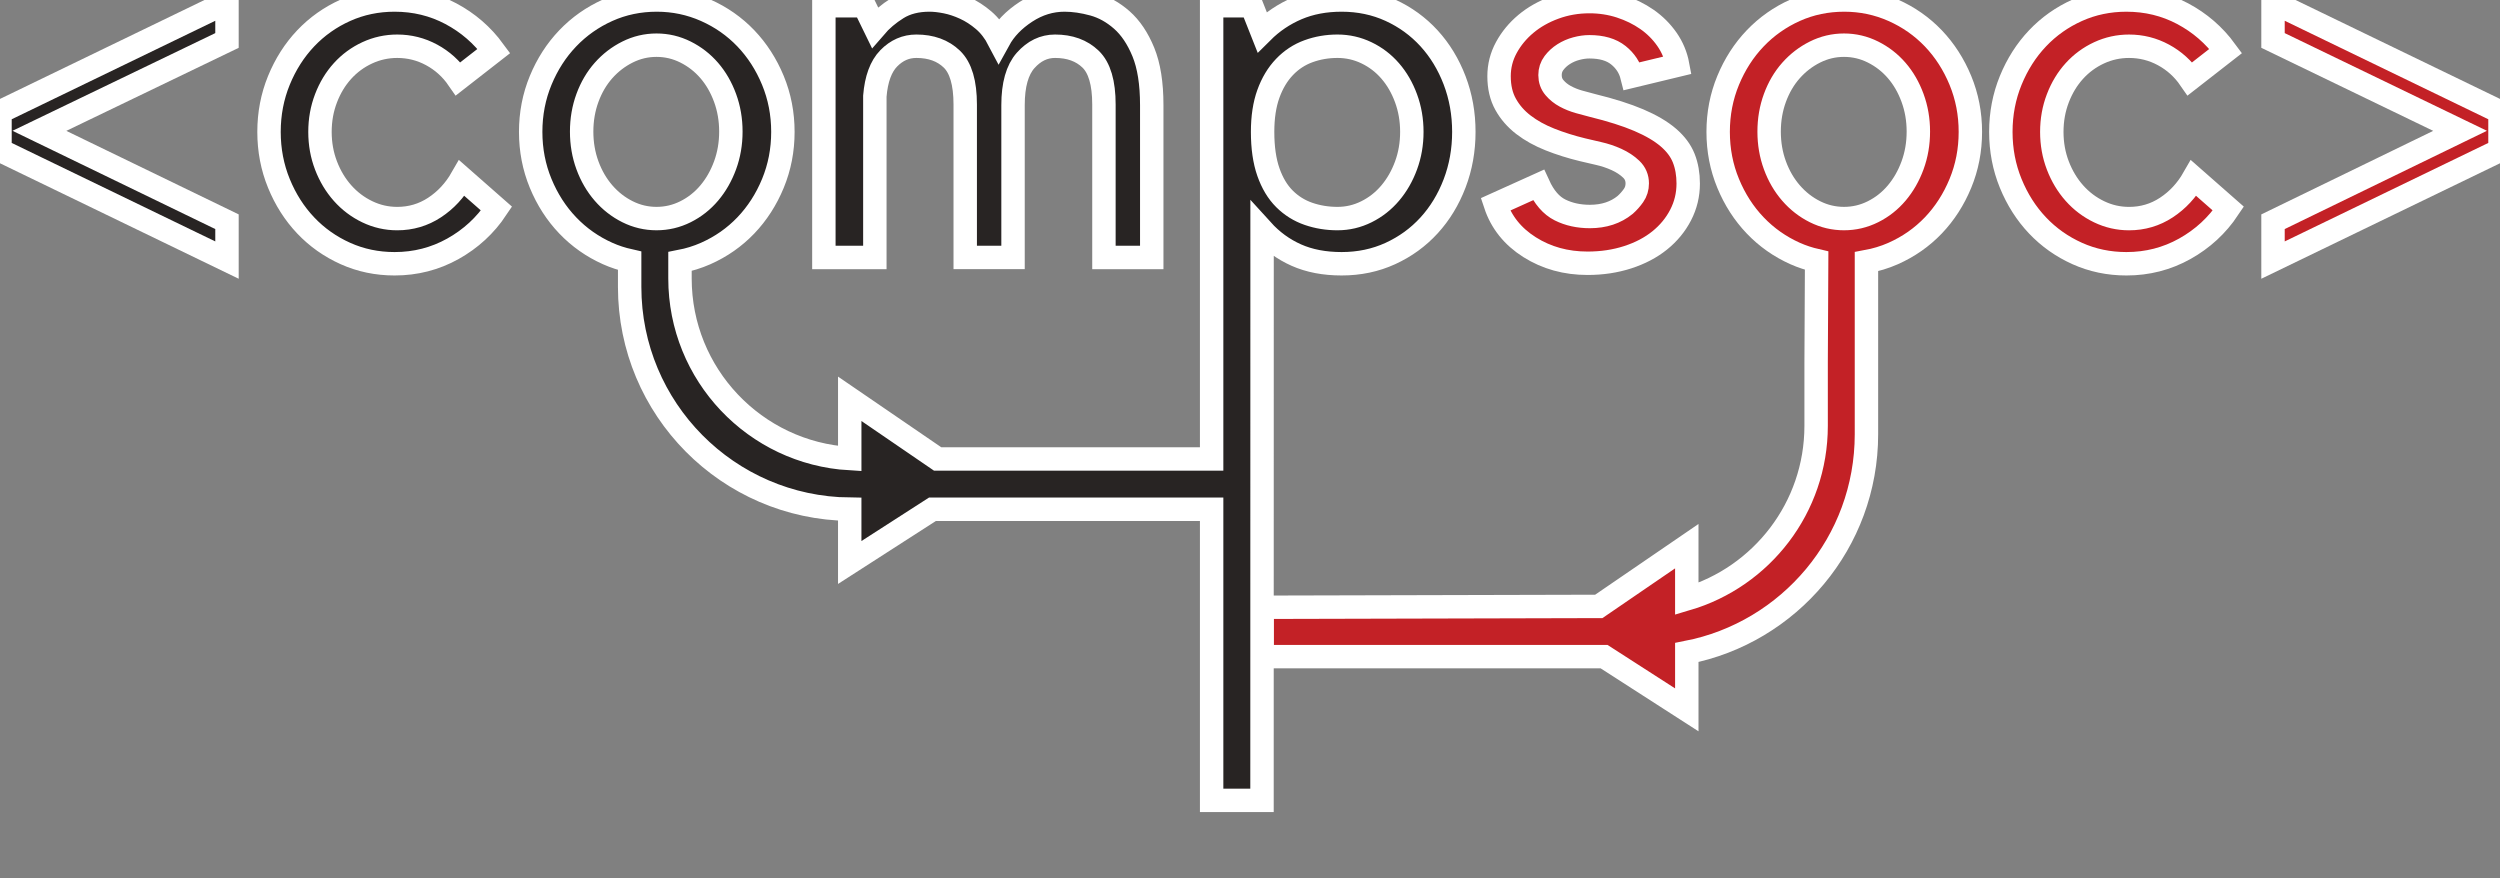 <?xml version="1.0" encoding="utf-8"?>
<!-- Generator: Adobe Illustrator 16.0.0, SVG Export Plug-In . SVG Version: 6.00 Build 0)  -->
<!DOCTYPE svg PUBLIC "-//W3C//DTD SVG 1.1//EN" "http://www.w3.org/Graphics/SVG/1.1/DTD/svg11.dtd">
<svg version="1.1" id="Layer_1" xmlns="http://www.w3.org/2000/svg" xmlns:xlink="http://www.w3.org/1999/xlink" x="0px" y="10px"
	 width="427.026px" height="150px" viewBox="0 0 427.026 150" enable-background="new 0 0 427.026 150"
	 xml:space="preserve">
<rect x="0" y="0" width="427.026" height="150" fill="#808080" stroke="none"/>
<g stroke="white" stroke-width="4">
	<path fill="#282423" d="M0,19.117L38.771,0.359v6.552L6.731,22.348l32.041,15.526v6.552L0,25.668V19.117z" />
	<path fill="#282423" d="M67.401,45.054c-2.993,0-5.789-0.583-8.392-1.75c-2.603-1.167-4.868-2.767-6.794-4.801
		c-1.927-2.034-3.453-4.427-4.577-7.18c-1.125-2.751-1.687-5.684-1.687-8.795c0-3.11,0.562-6.042,1.687-8.795
		c1.125-2.751,2.65-5.145,4.577-7.18c1.927-2.034,4.192-3.635,6.794-4.802C61.612,0.583,64.409,0,67.401,0
		c3.469,0,6.671,0.778,9.603,2.333c2.931,1.557,5.385,3.68,7.359,6.372l-6.103,4.757c-1.197-1.735-2.708-3.097-4.532-4.084
		c-1.826-0.987-3.785-1.48-5.878-1.48c-1.795,0-3.5,0.374-5.116,1.122c-1.616,0.749-3.022,1.781-4.218,3.097
		c-1.198,1.316-2.14,2.872-2.827,4.667c-0.688,1.795-1.032,3.71-1.032,5.744c0,2.035,0.344,3.949,1.032,5.744
		c0.687,1.795,1.629,3.366,2.827,4.712c1.196,1.346,2.603,2.409,4.218,3.186c1.615,0.778,3.321,1.167,5.116,1.167
		c2.333,0,4.457-0.628,6.372-1.885c1.914-1.256,3.469-2.931,4.667-5.026l5.923,5.206c-1.916,2.872-4.397,5.161-7.449,6.866
		C74.312,44.202,70.991,45.054,67.401,45.054z"/>
	<path fill="#282423" d="M149.432,43.977h-8.706V0.987h6.911l1.795,3.68c1.077-1.257,2.363-2.348,3.859-3.276
		C154.786,0.464,156.612,0,158.766,0c0.837,0,1.78,0.105,2.827,0.314c1.046,0.21,2.123,0.569,3.231,1.077
		c1.106,0.509,2.168,1.197,3.186,2.064c1.017,0.868,1.885,1.99,2.603,3.366c1.017-1.854,2.558-3.456,4.622-4.802
		C177.299,0.673,179.498,0,181.832,0c1.555,0,3.2,0.24,4.936,0.718c1.735,0.479,3.35,1.377,4.847,2.692
		c1.495,1.317,2.722,3.142,3.68,5.475c0.956,2.333,1.436,5.355,1.436,9.064v26.027h-8.167V17.86c0-3.709-0.763-6.296-2.289-7.763
		c-1.526-1.465-3.545-2.199-6.058-2.199c-1.916,0-3.59,0.808-5.026,2.423c-1.436,1.616-2.154,4.16-2.154,7.629v26.027h-8.167V17.86
		c0-3.709-0.763-6.296-2.289-7.763c-1.526-1.465-3.545-2.199-6.058-2.199c-1.795,0-3.366,0.688-4.712,2.064
		c-1.346,1.377-2.14,3.531-2.378,6.462V43.977z"/>
	<path fill="#C32126" d="M277.594,35.002c0.538-0.478,1.017-1.017,1.436-1.615c0.418-0.598,0.629-1.286,0.629-2.064
		c0-0.956-0.345-1.764-1.032-2.423c-0.688-0.657-1.525-1.211-2.513-1.66s-2.02-0.792-3.097-1.032
		c-1.077-0.238-1.975-0.449-2.692-0.628c-1.975-0.479-3.83-1.062-5.564-1.75c-1.736-0.687-3.246-1.525-4.532-2.513
		c-1.287-0.987-2.305-2.154-3.052-3.5c-0.749-1.346-1.122-2.946-1.122-4.801c0-1.735,0.414-3.366,1.244-4.892
		c0.829-1.526,1.939-2.872,3.33-4.039c1.392-1.167,3.026-2.094,4.904-2.782c1.878-0.687,3.863-1.032,5.959-1.032
		c1.854,0,3.619,0.273,5.295,0.817c1.674,0.546,3.186,1.288,4.532,2.226c1.347,0.938,2.482,2.071,3.41,3.401
		c0.928,1.329,1.54,2.8,1.84,4.416l-7.808,1.885c-0.359-1.436-1.138-2.632-2.334-3.59c-1.197-0.956-2.842-1.436-4.936-1.436
		c-0.719,0-1.467,0.105-2.244,0.314c-0.778,0.209-1.496,0.521-2.154,0.939c-0.659,0.418-1.211,0.926-1.66,1.523
		c-0.448,0.597-0.673,1.283-0.673,2.059c0,0.836,0.254,1.551,0.763,2.148c0.508,0.597,1.122,1.089,1.84,1.477
		c0.718,0.389,1.495,0.703,2.334,0.941c0.837,0.238,1.615,0.447,2.333,0.627c3.171,0.777,5.803,1.613,7.898,2.507
		c2.093,0.895,3.769,1.879,5.025,2.954c1.257,1.074,2.139,2.253,2.647,3.537c0.508,1.284,0.763,2.731,0.763,4.343
		c0,1.91-0.433,3.701-1.298,5.373c-0.865,1.671-2.059,3.119-3.58,4.341c-1.521,1.225-3.342,2.179-5.46,2.865
		c-2.118,0.686-4.401,1.029-6.848,1.029c-3.699,0-6.996-0.913-9.891-2.737c-2.895-1.825-4.848-4.263-5.861-7.314l7.359-3.321
		c0.956,2.095,2.184,3.516,3.68,4.263c1.495,0.749,3.2,1.122,5.116,1.122C273.973,36.977,275.979,36.319,277.594,35.002z"/>
	<path fill="#C32126" d="M363.214,45.054c-2.992,0-5.788-0.583-8.392-1.75c-2.603-1.167-4.867-2.767-6.794-4.801
		c-1.927-2.034-3.452-4.427-4.577-7.18c-1.125-2.751-1.687-5.684-1.687-8.795c0-3.11,0.562-6.042,1.687-8.795
		c1.125-2.751,2.65-5.145,4.577-7.18c1.927-2.034,4.191-3.635,6.794-4.802c2.604-1.167,5.399-1.75,8.392-1.75
		c3.47,0,6.671,0.778,9.604,2.333c2.931,1.557,5.385,3.68,7.359,6.372l-6.103,4.757c-1.198-1.735-2.708-3.097-4.532-4.084
		c-1.826-0.987-3.785-1.48-5.879-1.48c-1.795,0-3.5,0.374-5.116,1.122c-1.615,0.749-3.021,1.781-4.218,3.097
		c-1.197,1.316-2.14,2.872-2.827,4.667c-0.688,1.795-1.032,3.71-1.032,5.744c0,2.035,0.344,3.949,1.032,5.744
		c0.688,1.795,1.63,3.366,2.827,4.712c1.196,1.346,2.603,2.409,4.218,3.186c1.616,0.778,3.321,1.167,5.116,1.167
		c2.333,0,4.457-0.628,6.372-1.885c1.914-1.256,3.47-2.931,4.667-5.026l5.924,5.206c-1.916,2.872-4.398,5.161-7.449,6.866
		C370.125,44.202,366.805,45.054,363.214,45.054z"/>
	<path fill="#C32126" d="M388.254,0.359l38.771,18.758v6.551l-38.771,18.758v-6.552l31.95-15.526l-31.95-15.437V0.359z"/>
	<path fill="#C32126" d="M334.854,13.731c-1.138-2.751-2.679-5.145-4.622-7.18c-1.945-2.034-4.233-3.635-6.866-4.802
		C320.733,0.583,317.951,0,315.019,0c-2.992,0-5.788,0.583-8.392,1.75c-2.603,1.167-4.877,2.768-6.82,4.802
		c-1.945,2.035-3.486,4.428-4.622,7.18c-1.138,2.753-1.706,5.685-1.706,8.795c0,3.112,0.568,6.044,1.706,8.795
		c1.136,2.753,2.677,5.146,4.622,7.18c1.943,2.035,4.218,3.635,6.82,4.801c1.183,0.53,2.41,0.923,3.673,1.213l-0.087,17.263V72.74
		c0,13.989-9.322,25.795-22.092,29.562v-9.01l-15.032,10.288l-57.521,0.149l-0.001,8.431h58.425l14.13,9.091v-9.799
		c17.485-3.402,30.687-18.793,30.687-37.273V61.779V44.694c1.564-0.288,3.087-0.738,4.558-1.39c2.633-1.167,4.921-2.767,6.866-4.801
		c1.943-2.034,3.484-4.427,4.622-7.18c1.136-2.751,1.705-5.684,1.705-8.795C336.559,19.417,335.99,16.484,334.854,13.731z
		 M326.682,28.244c-0.66,1.801-1.561,3.375-2.702,4.726s-2.491,2.416-4.053,3.196c-1.561,0.78-3.211,1.169-4.953,1.169
		c-1.741,0-3.392-0.39-4.953-1.169s-2.928-1.845-4.099-3.196s-2.087-2.925-2.747-4.726c-0.66-1.8-0.99-3.72-0.99-5.762
		c0-2.04,0.33-3.96,0.99-5.761c0.66-1.8,1.576-3.36,2.747-4.681c1.171-1.321,2.537-2.372,4.099-3.151s3.212-1.171,4.953-1.171
		c1.742,0,3.393,0.391,4.953,1.171c1.562,0.78,2.911,1.83,4.053,3.151c1.142,1.321,2.042,2.88,2.702,4.681
		c0.661,1.801,0.992,3.721,0.992,5.761C327.674,24.524,327.343,26.444,326.682,28.244z"/>
	<path fill="#282423" d="M248.466,13.731c-1.051-2.751-2.506-5.145-4.365-7.18c-1.859-2.034-4.064-3.635-6.613-4.802
		C234.939,0.583,232.164,0,229.164,0c-2.82,0-5.354,0.479-7.604,1.436c-2.25,0.958-4.244,2.304-5.984,4.039L213.8,0.987h-6.84
		v77.405h-46.808L145.144,68.12v10.214c-16.172-0.946-28.996-14.356-28.996-30.766v-2.902c1.503-0.29,2.967-0.735,4.385-1.363
		c2.632-1.167,4.92-2.767,6.866-4.801c1.943-2.034,3.485-4.427,4.622-7.18c1.136-2.751,1.705-5.684,1.705-8.795
		c0-3.11-0.569-6.042-1.705-8.795c-1.137-2.751-2.679-5.145-4.622-7.18c-1.945-2.034-4.234-3.635-6.866-4.802
		C117.899,0.583,115.117,0,112.186,0c-2.993,0-5.789,0.583-8.392,1.75c-2.603,1.167-4.877,2.768-6.821,4.802
		c-1.945,2.035-3.486,4.428-4.622,7.18c-1.137,2.753-1.705,5.685-1.705,8.795c0,3.112,0.568,6.044,1.705,8.795
		c1.136,2.753,2.677,5.146,4.622,7.18c1.944,2.035,4.218,3.635,6.821,4.801c1.209,0.542,2.465,0.945,3.758,1.236v4.468
		c0,20.845,16.795,37.761,37.591,37.971v9.102l14.131-9.092h47.686v49.728h8.604l0.003-24.556l0.001-8.431l0.008-64.419
		c1.682,1.855,3.631,3.276,5.85,4.263s4.799,1.481,7.738,1.481c3,0,5.775-0.583,8.324-1.75c2.549-1.167,4.754-2.767,6.613-4.801
		c1.859-2.034,3.314-4.427,4.365-7.18c1.049-2.751,1.574-5.684,1.574-8.795C250.041,19.417,249.515,16.484,248.466,13.731z
		 M107.188,36.166c-1.562-0.78-2.928-1.845-4.099-3.196s-2.086-2.925-2.747-4.726c-0.661-1.8-0.99-3.72-0.99-5.762
		c0-2.04,0.33-3.96,0.99-5.761c0.661-1.8,1.576-3.36,2.747-4.681c1.171-1.321,2.537-2.372,4.099-3.151
		c1.561-0.78,3.211-1.171,4.953-1.171s3.392,0.391,4.953,1.171c1.561,0.78,2.911,1.83,4.053,3.151
		c1.141,1.321,2.042,2.88,2.702,4.681c0.661,1.801,0.991,3.721,0.991,5.761c0,2.042-0.331,3.962-0.991,5.762
		c-0.661,1.801-1.561,3.375-2.702,4.726c-1.142,1.351-2.492,2.416-4.053,3.196c-1.561,0.78-3.211,1.169-4.953,1.169
		S108.749,36.946,107.188,36.166z M240.164,28.271c-0.66,1.795-1.561,3.366-2.703,4.712c-1.141,1.346-2.49,2.409-4.053,3.186
		c-1.561,0.778-3.211,1.167-4.953,1.167c-1.74,0-3.391-0.269-4.951-0.808c-1.562-0.539-2.93-1.391-4.1-2.558
		c-1.172-1.167-2.088-2.693-2.748-4.578s-0.99-4.173-0.99-6.866c0-2.513,0.33-4.681,0.99-6.507c0.66-1.824,1.576-3.35,2.748-4.577
		c1.17-1.226,2.537-2.123,4.1-2.692c1.561-0.568,3.211-0.853,4.951-0.853c1.742,0,3.393,0.374,4.953,1.122
		c1.562,0.749,2.912,1.781,4.053,3.097c1.143,1.316,2.043,2.872,2.703,4.667c0.66,1.795,0.992,3.71,0.992,5.744
		C241.156,24.562,240.824,26.476,240.164,28.271z"/>
</g>
</svg>
